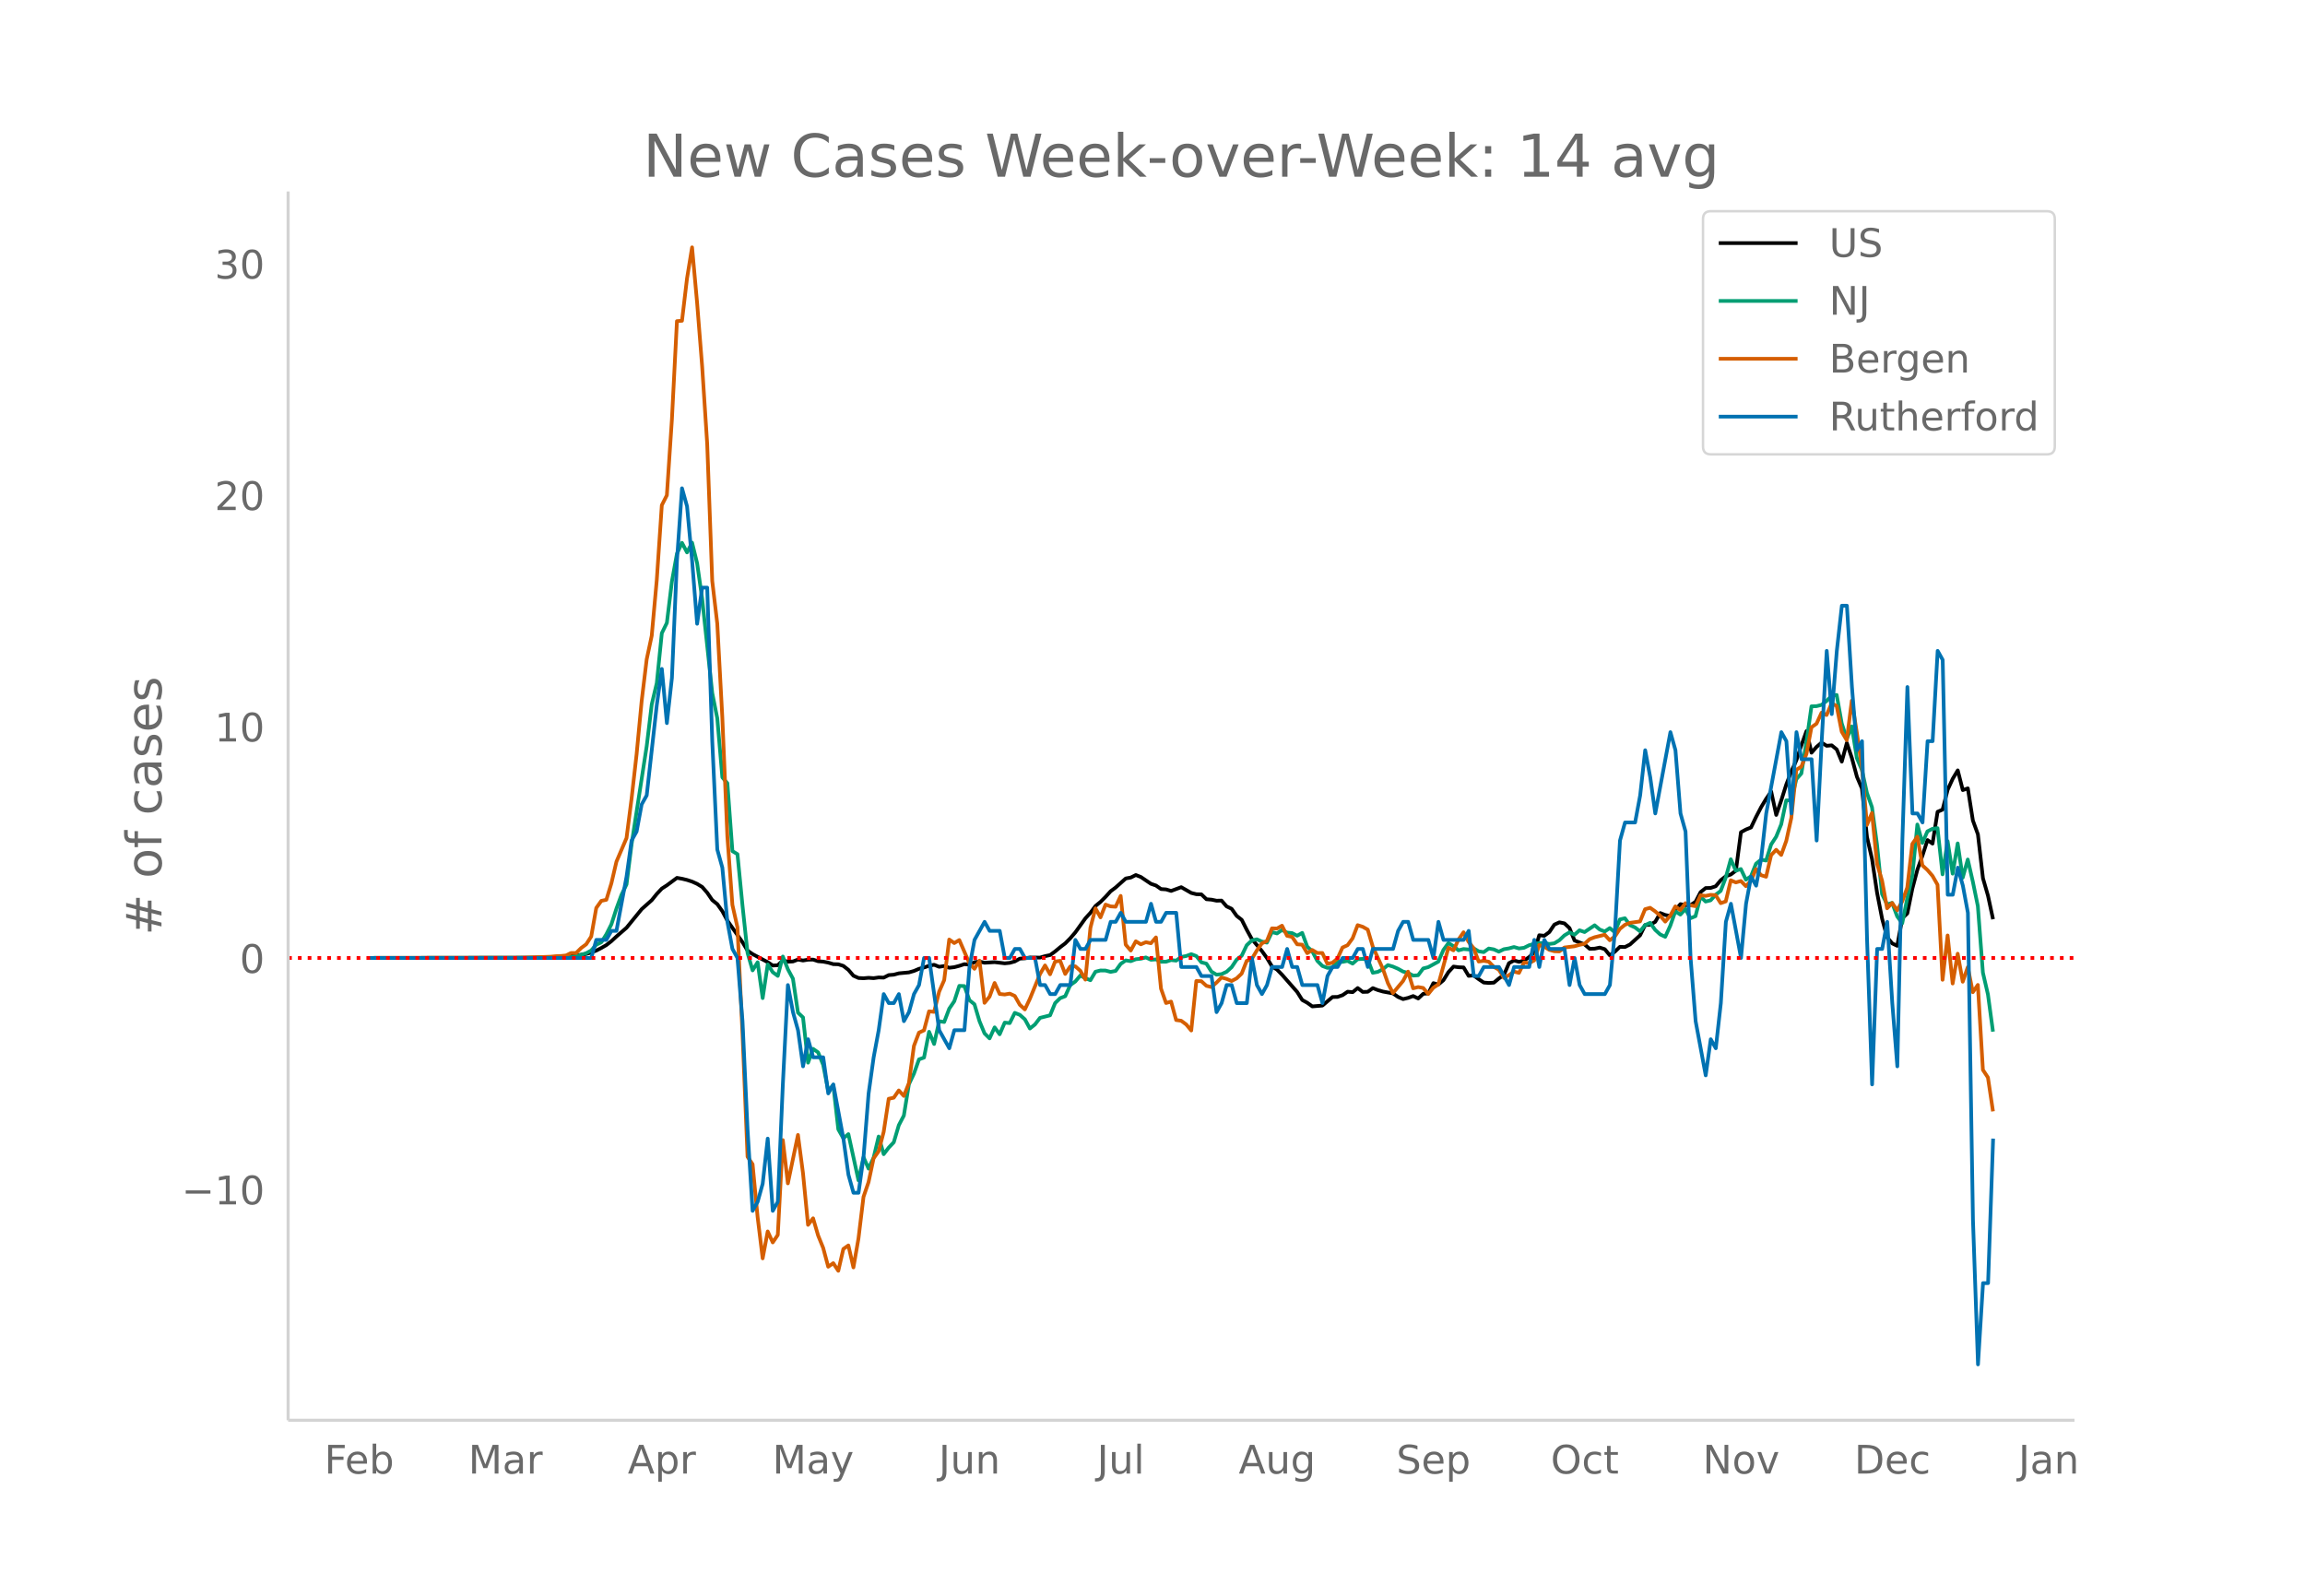 <svg height="864" viewBox="0 0 936 648" width="1248" xmlns="http://www.w3.org/2000/svg" xmlns:xlink="http://www.w3.org/1999/xlink"><defs><style>*{stroke-linecap:butt;stroke-linejoin:round}</style></defs><g id="figure_1"><path d="M0 648h936V0H0z" fill="#fff" id="patch_1"/><g id="axes_1"><path d="M117 576.72h725.4V77.76H117z" fill="none" id="patch_2"/><path clip-path="url(#p596f26017a)" d="M149.973 388.993l65.536-.085 10.24-.239 6.144-.445 4.096-.52 2.048-.34 2.048-.578 2.048-.79 2.048-1.051 2.048-1.18 2.048-1.596 2.048-1.887 4.095-3.553 6.144-7.548 4.096-3.644 2.048-2.535 2.048-2.182 2.048-1.319 4.096-3.029 2.048.356 2.048.494 2.048.67 2.048.921 2.048 1.248 2.048 2.343 2.048 2.99 2.048 1.647 2.048 2.879 2.048 3.822 4.096 5.856 2.048 2.907 2.048 3.414 2.048 1.412 6.144 3.284 2.048 1.358 2.048-.122 2.048-1.958 2.048.527 2.048-.102 2.048-.767 2.048.38 2.048-.333 2.048-.035 2.048.663 2.048.17 2.048.394 2.048.62 2.048.063 2.048.653 2.048 1.609 2.048 2.383 2.048.911 2.048.112 2.048-.18 2.048.145 2.048-.29 2.048.067 2.048-1.025 2.048-.166 2.048-.548 4.096-.379 2.048-.583 2.048-.874 2.048-.537 2.048-.694 2.048-.407 2.048.817 2.048-.312 2.048.707 2.048-.243 2.048-.543 2.048-.67 2.048.193 2.048-.998 2.048-.261 2.048.479 4.096-.238 4.096.48 2.048-.2 2.048-.57 2.048-1.145 2.048-.114 2.048-.338 4.096.04 2.048-.592 2.048-.435 2.048-1.484 2.048-1.71 2.048-1.553 2.048-2.072 2.048-2.386 4.096-5.715 2.048-2.247 2.048-2.763 2.048-1.667 2.048-2.052 2.048-2.261 2.048-1.53 4.096-3.663 2.048-.382 2.048-1.026 2.048.81 4.096 2.762 2.048.705 2.048 1.427 2.048.144 2.048.617 4.096-1.524 4.096 2.346 2.048.512 2.048.063 2.048 1.973 2.048.17 2.048.426 2.048-.048 2.048 2.362 2.048.975 2.048 2.88 2.048 1.599 2.048 4.058 2.048 3.737 4.096 4.88 2.048 2.83 2.048 3.422 2.048 1.29 2.048 2.085 6.144 6.998 2.048 3.256 2.048 1.134 2.048 1.468 4.096-.339 4.096-3.474 2.048-.04 2.048-.716 2.048-1.403 2.048.191 2.048-1.673 2.048 1.575 2.048-.067 2.048-1.478 2.048.803 2.048.595 4.096.752 2.048 1.431 2.048.872 2.048-.49 2.048-.744 2.048.98 2.048-1.897 2.048-.149 2.048-4.165 2.048.531 2.048-1.738 2.048-3.294 2.048-2.238 2.048.276 2.048.078 2.048 3.419 2.048-.177 2.048 1.531 2.048 1.366 2.048.157 2.048-.115 2.048-1.711 2.048-1.431 2.048-4.783 2.048-1.086 2.048.56 2.048-.534 2.048-1.4 2.048-1.872 2.048-7.003 2.048.224 2.048-1.507 2.048-3.03 2.048-.929 2.048.421 2.048 1.906 2.048 5.05 4.096 1.612 2.048 1.761 2.048-.063 2.048-.43 2.048.646 2.048 2.515 2.048-1.508 2.048-1.96 2.048.082 2.048-1.035 4.096-3.727 2.048-4.171 2.048-.116 2.048-1.169 2.048-3.584 2.048.799 2.048.4 4.096-4.814 2.048.426 2.048-.03 2.048-1.348 2.048-3.937 2.048-1.643 2.048-.058 2.048-.673 2.048-2.454 2.048-1.606 2.048-.72 2.048-1.551 2.047-15.598 2.048-1.116 2.048-.825 2.048-4.276 2.048-3.95 2.048-3.401 2.048-2.961 2.048 9.497 2.048-5.913 2.048-6.482 2.048-5.231 2.048-4.6 2.048-6.117 2.048-5.696 2.048 8.766 2.048-2.367 2.048-1.729 2.048 1.297 2.048-.19 2.048 1.662 2.048 4.947 2.048-7.582 2.048 6.102 2.048 7.614 2.048 4.8 2.048 19.688 2.048 8.937 2.048 13.697 2.048 10.57 2.048 7.508 2.048 2.484 2.048.987 2.048-11.23 2.048-1.922 2.048-10.078 2.048-7.729 2.048-5.659 2.048-6.337 2.048 1.45 2.048-12.925 2.048-.887 2.048-8.064 2.048-4.444 2.048-3.42 2.048 8.007 2.048-.703 2.048 13.035 2.048 5.642 2.048 17.827 2.048 7.104 2.048 9.537h0" fill="none" stroke="#000" stroke-linecap="round" stroke-width="1.5" id="line2d_1"/><path clip-path="url(#p596f26017a)" d="M149.973 388.993l71.68-.083 6.144-.136 2.048-.151 2.048.023 2.048-.348 4.096-1.21 2.048-1.14 2.048-2.328 2.048-.968 2.048-3.28 2.048-4.059 2.048-6.386 2.048-5.578 2.047-4.217 2.048-16.28 6.144-39.869 2.048-16.967 2.048-8.647 2.048-20.263 2.048-4.172 2.048-16.839 2.048-11.284 2.048-4.383 2.048 3.892 2.048-3.96 2.048 8.351 2.048 14.39 4.096 38.342 2.048 10.256 2.048 23.967 2.048 2.38 2.048 27.564 2.048 1.24 2.048 20.913 2.048 19.197 2.048 7.082 2.048-3.295 2.048 14.549 2.048-13.68 2.048 3.16 2.048 1.503 2.048-7.86 2.048 5.17 2.048 3.809 2.048 13.808 2.048 1.927 2.048 18.389 2.048-5.608 2.048 1.436 2.048 5.064 2.048 10.55 2.048-2.38 2.048 18.01 2.048 3.629 2.048-1.693 4.096 18.774 2.048-9.395 2.048 4.633 2.048-4.46 2.048-8.577 2.048 7.172 2.048-2.668 2.048-2.161 2.048-6.931 2.048-3.93 2.048-12.698 2.048-4.323 2.048-5.782 2.048-.733 2.048-10.468 2.048 4.95 2.048-9.25 2.048.317 2.048-5.404 2.048-3.023 2.048-6.243 2.048.083 2.048 5.722 2.048 1.67 2.048 6.878 2.048 4.943 2.048 2.033 2.048-4.474 2.048 2.804 2.048-4.74 2.048.197 2.048-4.15 2.048.802 2.048 1.814 2.048 3.741 2.048-1.647 2.048-2.676 4.096-1.035 2.048-4.981 2.048-1.995 2.048-.787 2.048-4.52 2.048-1.443 2.048-2.449 2.048 1.104 2.048.816 2.048-3.454 2.048-.506 2.048.03 2.048.544 2.048-.393 2.048-2.842 2.048-1.436 2.048.325 2.048-.793 2.048-.212 2.048-.514 2.048.937 2.048-.143 2.048.96 2.048-.023 2.048-.673 2.048.235 2.048-1.497 2.048-.378 2.048-.748 2.048.77 2.048 2.54 2.048.53 2.048 3.25 2.048 1.231 2.048-.211 2.048-.953 2.048-1.859 2.048-3.068 2.048-1.588 2.048-4.277 2.048-1.92 2.048-.484 2.048.907 2.048.454 2.048-4.308 2.048.574 2.048-1.406 2.048 1.066 2.048.204 2.048 1.058 2.048-1.141 2.048 5.578 2.048 1.897 2.048 3.877 2.048 2.078 2.048.771 2.048-.181 2.048-2.419 2.048.167 2.048-.409 2.048 1.111 2.048-1.806 2.048-.106 2.048.151 2.048 5.488 2.048-.378 2.048-1.074 2.048-1.677 2.048.612 2.048.884 2.048 1.134 2.048.567 2.048 1.073 2.048-.151 2.048-2.751 2.048-.53 4.096-2.23 2.048-4.738 2.048-2.804 2.048 1.247 2.048 1.7 2.048-.528 2.048.18 2.048-.468 2.048 1.217 2.048.325 2.048-1.466 2.048.355 2.048.922 2.048-.99 2.048-.34 2.048-.56 2.048.59 2.048-.272 2.048-1.028 2.048-.567 2.048-.325 2.048-.015 2.048.386 2.048-.272 2.048-1.247 2.048-1.958 2.048-1.247 2.048.975 2.048-1.806 2.048.718 4.096-2.751 2.048 1.723 2.048.8 2.048-1.382 2.048 1.693 2.048-5.208 2.048-.483 2.048 2.811 2.048.907 2.048 1.58 2.048-2.487 2.048-.952 2.048 2.85 2.048 1.866 2.048.96 2.048-4.505 2.048-5.827 2.048 1.308 2.048-2.237 2.048 3.726 2.048-.832 2.048-7.996 2.048 2.048 2.048-.499 2.048-2.267 2.048-1.557 2.048-5.404 2.048-7.452 2.048 4.656 2.047-.68 2.048 4.315 2.048-1.368 2.048-5.094 2.048-1.67 2.048.377 2.048-6.53 2.048-3.144 2.048-5.033 2.048-9.75 2.048.023 2.048-8.624 2.048-2.305 2.048-12.826 2.048-14.444 2.048-.068 2.048-.514 2.048-1.602 2.048-2.108 2.048-.333 2.048 11.51 2.048 6.35 2.048-5.08 2.048 12.85 2.048 4.79 2.048 9.358 2.048 5.797 2.048 15.252 2.048 20.059 2.048 4.172 2.048-.62 2.048 5.472 2.048 2.804 2.048-10.12 2.048-9.115 2.048-20.868 2.048 7.475 2.048-4.694 2.048-1.027 2.048-.273 2.048 18.76 2.048-13.477 2.048 13.204 2.048-12.289 2.048 13.914 2.048-7.376 2.048 8.956 2.048 9.992 2.048 26.99 2.048 8.842 2.048 15.116h0" fill="none" stroke="#009e73" stroke-linecap="round" stroke-width="1.5" id="line2d_2"/><path clip-path="url(#p596f26017a)" d="M149.973 388.993l61.44-.072 12.288-.432 2.048-.216 2.048-.072 2.048-.216 2.048-1.008h2.048l2.048-2.016 2.048-1.513 2.048-3.168 2.048-11.594 2.048-2.88 2.048-.433 2.048-6.697 2.048-8.785 4.095-9.578 2.048-15.987 2.048-18.075 2.048-21.532 2.048-16.994 2.048-9.578 2.048-22.612 2.048-30.39 2.048-4.032 2.048-30.75 2.048-39.966 2.048-.144 2.048-17.21 2.048-12.603 2.048 22.54 2.048 25.852 2.048 31.398 2.048 55.665 2.048 17.355 2.048 38.023 2.048 48.392 2.048 27.797 2.048 9.073 2.048 43.136 2.048 50.048 2.048 3.025 2.048 21.46 2.048 16.778 2.048-10.946 2.048 4.465 2.048-3.025 2.048-38.526 2.048 17.57 4.096-19.658 2.048 15.554 2.048 20.956 2.048-2.665 2.048 6.986 2.048 5.04 2.048 7.634 2.048-1.44 2.048 3.096 2.048-8.858 2.048-1.44 2.048 8.93 2.048-11.738 2.048-16.923 2.048-5.977 2.048-9.65 2.048-2.88 2.048-7.85 2.048-13.466 2.048-.432 2.048-2.953 2.048 2.233 2.048-5.185 2.048-15.123 2.048-5.4 2.048-.937 2.048-7.705 2.048.216 2.048-8.21 2.048-4.68 2.048-16.491 2.048 1.44 2.048-1.224 4.096 9.434 2.048 2.232 2.048-3.313 2.048 17.14 2.048-2.521 2.048-5.545 2.048 4.465 2.048.216 2.048-.36 2.048.936 2.048 3.6 2.048 1.873 2.048-4.32 4.096-10.01 2.048-3.53 2.048 3.601 2.048-5.184 2.048-.289 2.048 5.33 2.048-3.025 2.048-.072 2.048 1.8 2.048 3.6 2.048-21.027 2.048-7.921 2.048 3.672 2.048-5.184 2.048.72 2.048.144 2.048-4.393 2.048 19.803 2.048 2.377 2.048-3.745 2.048 1.224 2.048-.864 2.048.432 2.048-2.376 2.048 20.811 2.048 5.833 2.048-.576 2.048 7.49 2.048.288 2.048 1.512 2.048 2.448 2.048-20.091 2.048.072 2.048 1.872 2.048.504 2.048-1.8 2.048-2.088 2.048.576 2.048.864 2.048-1.08 2.048-1.945 2.048-5.185 2.048-.72 2.048-3.456 2.048-2.88 2.048-1.009 2.048-5.113 2.048.072 2.048-1.152 2.048 4.105 2.048.432 2.048 3.024 2.048.144 2.048 3.457 2.048-1.296 2.048 1.224h2.048l2.048 4.393 2.048-.432 2.048-1.729 2.048-4.464 2.048-.937 2.048-2.808 2.048-5.329 2.048.648 2.048 1.152 2.048 6.913 4.096 9.002 2.048 5.833 2.048 4.033 4.096-4.897 2.048-3.817 2.048 6.77 2.048-.505 2.048.36 2.048 2.449 2.048-2.52 2.048-1.369 4.096-14.906 2.048 1.08 2.048-4.393 2.048-2.953 2.048 3.89 2.048 2.592 2.048 5.4 2.048-.288 2.048.36 2.048 2.089 2.048 1.152 2.048 3.313 2.048-1.08 2.048-1.44 2.048.503 2.048-4.248 2.048.288 2.048-1.08 2.048-6.266 2.048.648 2.048 1.297 2.048.576 2.048.072 2.048-1.584 4.096-.505 2.048-.576 2.048-.432 2.048-1.872 2.048-.792 4.096-1.008 2.048 2.232 2.048-1.512 2.048-3.097 2.048-1.656 2.048-.792 4.096-.576 2.048-4.97 2.048-.575 2.048 1.44 2.048 1.8 2.048 2.377 2.048-2.449 2.048-3.744 2.048 1.512 2.048-2.809 2.048.865 2.048.36 2.048-4.465 2.048.288 2.048-.432 2.048.144 2.048 3.24 2.048-.72 2.048-8.57 2.048.865 2.047-.576 2.048 2.088 2.048-2.16 2.048-4.753 2.048 2.449 2.048.648 2.048-8.786 2.048-2.16 2.048 2.088 2.048-5.689 2.048-9.29 2.048-19.587 2.048-1.296 2.048-5.113 2.048-10.874 2.048-1.44 2.048-4.465 2.048.936 2.048-4.752 2.048 1.08 2.048 10.442 2.048 3.456 2.048-16.059 2.048 13.035 2.048 13.754 2.048 23.692 2.048-4.897 2.048 20.596 2.048 6.913 2.048 11.234 2.048-2.16 2.048 2.952 2.048-3.6 2.048-5.618 2.048-17.715 2.048-2.952 2.048 11.666 2.048 1.872 2.048 2.377 2.048 3.6 2.048 38.599 2.048-18.003 2.048 19.515 2.048-12.098 2.048 11.378 2.048-5.905 2.048 10.154 2.048-2.953 2.048 34.494 2.048 3.097 2.048 13.754h0" fill="none" stroke="#d55e00" stroke-linecap="round" stroke-width="1.5" id="line2d_3"/><path clip-path="url(#p596f26017a)" d="M149.973 388.993h90.112l2.048-7.335h4.096l2.048-3.668h2.048l4.095-22.006 2.048-14.67 2.048-3.669 2.048-11.003 2.048-3.667 4.096-36.677 2.048-14.671 2.048 22.006 2.048-18.339 2.048-47.68 2.048-29.341 2.048 7.335 2.048 22.006 2.048 25.674 2.048-14.67h2.048l2.048 62.35 2.048 44.013 2.048 7.335 2.048 22.006 2.048 11.004 2.048 3.667 2.048 25.674 2.048 44.013 2.048 33.009 2.048-3.668 2.048-7.335 2.048-18.339 2.048 29.342 2.048-3.668 2.048-47.68 2.048-40.345L322.004 411l2.048 7.335 2.048 14.67 2.048-11.002 2.048 7.335h4.096l2.048 14.67 2.048-3.667 4.096 22.006 2.048 14.671 2.048 7.336h2.048l2.048-14.671 2.048-25.674 2.048-14.671 2.048-11.003 2.048-14.67 2.048 3.667h2.048l2.048-3.668 2.048 11.003 2.048-3.667 2.048-7.336 2.048-3.668 2.048-11.003h2.048l4.096 29.342 4.096 7.335 2.048-7.335h4.096l2.048-25.674 2.048-11.003 4.096-7.336 2.048 3.668h4.096l2.048 11.003h2.048l2.048-3.667h2.048l2.048 3.667h4.096l2.048 11.003h2.048l2.048 3.668h2.048l2.048-3.668h4.096l2.048-18.338 2.048 3.668h2.048l2.048-3.668h6.144l2.048-7.336h2.048l2.048-3.667 2.048 3.667h8.192l2.048-7.335 2.048 7.335h2.048l2.048-3.667h4.096l2.048 22.006h6.144l2.048 3.668h4.096l2.048 14.67 2.048-3.667 2.048-7.336h2.048l2.048 7.336h4.096l2.048-18.339 2.048 11.003 2.048 3.668 2.048-3.668 2.048-7.335h4.096l2.048-7.335 2.048 7.335h2.048l2.048 7.335h6.144l2.048 7.336 2.048-11.003 2.048-3.668h2.048l2.048-3.668h4.096l2.048-3.667h2.048l2.048 7.335 2.048-7.335h8.192l2.048-7.336 2.048-3.668h2.048l2.048 7.336h6.144l2.048 7.335 2.048-14.67 2.048 7.335h8.192l2.048-3.668 2.048 18.339h2.048l2.048-3.668h6.144l4.096 7.335 2.048-7.335h6.144l2.048-11.003 2.048 11.003 2.048-11.003 2.048 3.668h6.144l2.048 14.67 2.048-11.003 2.048 11.003 2.048 3.668h8.192l2.048-3.668 2.048-22.006 2.048-36.677 2.048-7.335h4.096l2.048-11.003 2.048-18.339 2.048 11.003 2.048 14.671 6.144-33.01 2.048 7.336 2.048 25.674 2.048 7.335 2.048 51.348 2.048 25.674 4.096 22.006 2.048-14.67 2.048 3.667 2.048-18.338 2.048-33.01 2.048-7.335 4.095 22.006 2.048-22.006 2.048-11.003 2.048 3.668 2.048-11.003 2.048-18.339 6.144-33.01 2.048 3.668 2.048 29.342 2.048-33.01 2.048 11.004h4.096l2.048 33.01 2.048-40.346 2.048-36.677 2.048 25.674 2.048-25.674 2.048-18.338h2.048l2.048 33.01 2.048 25.673 2.048-3.668 2.048 80.69 2.048 58.683 2.048-55.015h2.048l2.048-11.004 2.048 33.01 2.048 25.674 2.048-91.693 2.048-62.35 2.048 51.347h2.048l2.048 3.668 2.048-33.01h2.048l2.048-36.677 2.048 3.668 2.048 95.36h2.048l2.048-11.003 2.048 7.336 2.048 11.003 2.048 124.702 2.048 58.683 2.048-33.01h2.048l2.048-58.683h0" fill="none" stroke="#0072b2" stroke-linecap="round" stroke-width="1.5" id="line2d_4"/><path clip-path="url(#p596f26017a)" d="M117 388.993h725.4" fill="none" stroke="red" stroke-dasharray="1.5,2.475" stroke-width="1.5" id="line2d_5"/><path d="M117 576.72V77.76" fill="none" stroke="#d3d3d3" stroke-linecap="square" stroke-width="1.25" id="patch_3"/><path d="M117 576.72h725.4" fill="none" stroke="#d3d3d3" stroke-linecap="square" stroke-width="1.25" id="patch_4"/><g id="matplotlib.axis_1"><g id="xtick_1"><g transform="matrix(.16 0 0 -.16 131.714 598.378)" fill="#696969" id="text_1"><defs><path d="M9.813 72.906h41.89v-8.312H19.672V43.109h28.906v-8.297H19.672V0h-9.86z" id="DejaVuSans-70"/><path d="M56.203 29.594v-4.39H14.891q.593-9.282 5.593-14.142 5-4.859 13.938-4.859 5.172 0 10.031 1.266 4.86 1.265 9.656 3.812v-8.5Q49.266.734 44.187-.344 39.11-1.422 33.892-1.422q-13.094 0-20.735 7.61-7.64 7.625-7.64 20.625 0 13.421 7.25 21.296Q20.016 56 32.328 56q11.031 0 17.453-7.11 6.422-7.093 6.422-19.296zm-8.984 2.64q-.094 7.36-4.125 11.75-4.032 4.407-10.672 4.407-7.516 0-12.031-4.25-4.516-4.25-5.203-11.97z" id="DejaVuSans-101"/><path d="M48.688 27.297q0 9.906-4.079 15.547-4.078 5.64-11.203 5.64-7.14 0-11.218-5.64-4.079-5.64-4.079-15.547 0-9.906 4.078-15.547 4.079-5.64 11.22-5.64 7.124 0 11.202 5.64t4.078 15.547zM18.108 46.39q2.844 4.875 7.157 7.234Q29.594 56 35.594 56q9.968 0 16.187-7.906 6.235-7.907 6.235-20.797T51.78 6.484q-6.218-7.906-16.187-7.906-6 0-10.328 2.375-4.313 2.375-7.157 7.25V0H9.08v75.984h9.03z" id="DejaVuSans-98"/></defs><use xlink:href="#DejaVuSans-70"/><use x="52.02" xlink:href="#DejaVuSans-101"/><use x="113.543" xlink:href="#DejaVuSans-98"/></g></g><g id="xtick_2"><g transform="matrix(.16 0 0 -.16 190.175 598.378)" fill="#696969" id="text_2"><defs><path d="M9.813 72.906h14.703l18.593-49.61 18.703 49.61h14.704V0H66.89v64.016l-18.797-50h-9.907l-18.796 50V0H9.813z" id="DejaVuSans-77"/><path d="M34.281 27.484q-10.89 0-15.093-2.484-4.204-2.484-4.204-8.5 0-4.781 3.157-7.594 3.156-2.797 8.562-2.797 7.485 0 12 5.297 4.516 5.297 4.516 14.078v2zm17.922 3.72V0H43.22v8.297Q40.14 3.328 35.547.953q-4.594-2.375-11.234-2.375-8.391 0-13.36 4.719Q6 8.016 6 15.922q0 9.219 6.172 13.906 6.187 4.688 18.437 4.688h12.61v.89q0 6.203-4.078 9.594-4.078 3.39-11.453 3.39-4.688 0-9.141-1.124-4.438-1.125-8.531-3.375v8.312q4.921 1.906 9.562 2.844 4.64.953 9.031.953 11.875 0 17.735-6.156 5.86-6.14 5.86-18.64z" id="DejaVuSans-97"/><path d="M41.11 46.297q-1.516.875-3.297 1.281Q36.03 48 33.89 48q-7.625 0-11.703-4.953-4.079-4.953-4.079-14.234V0H9.08v54.688h9.03v-8.5q2.844 4.984 7.375 7.39Q30.031 56 36.531 56q.922 0 2.047-.125 1.125-.11 2.484-.36z" id="DejaVuSans-114"/></defs><use xlink:href="#DejaVuSans-77"/><use x="86.279" xlink:href="#DejaVuSans-97"/><use x="147.559" xlink:href="#DejaVuSans-114"/></g></g><g id="xtick_3"><g transform="matrix(.16 0 0 -.16 254.916 598.378)" fill="#696969" id="text_3"><defs><path d="M34.188 63.188L20.797 26.906h26.812zm-5.579 9.718h11.188L67.578 0h-10.25l-6.64 18.703h-32.86L11.188 0H.78z" id="DejaVuSans-65"/><path d="M18.11 8.203v-29H9.077v75.484h9.031v-8.296q2.844 4.875 7.157 7.234Q29.594 56 35.594 56q9.968 0 16.187-7.906 6.235-7.907 6.235-20.797T51.78 6.484q-6.218-7.906-16.187-7.906-6 0-10.328 2.375-4.313 2.375-7.157 7.25zm30.578 19.094q0 9.906-4.079 15.547-4.078 5.64-11.203 5.64-7.14 0-11.218-5.64-4.079-5.64-4.079-15.547 0-9.906 4.078-15.547 4.079-5.64 11.22-5.64 7.124 0 11.202 5.64t4.078 15.547z" id="DejaVuSans-112"/></defs><use xlink:href="#DejaVuSans-65"/><use x="68.408" xlink:href="#DejaVuSans-112"/><use x="131.885" xlink:href="#DejaVuSans-114"/></g></g><g id="xtick_4"><g transform="matrix(.16 0 0 -.16 313.656 598.378)" fill="#696969" id="text_4"><defs><path d="M32.172-5.078q-3.797-9.766-7.422-12.735-3.61-2.984-9.656-2.984H7.906v7.516h5.282q3.703 0 5.75 1.765Q21-9.766 23.483-3.219l1.61 4.094-22.11 53.813H12.5l17.094-42.766 17.093 42.766h9.516z" id="DejaVuSans-121"/></defs><use xlink:href="#DejaVuSans-77"/><use x="86.279" xlink:href="#DejaVuSans-97"/><use x="147.559" xlink:href="#DejaVuSans-121"/></g></g><g id="xtick_5"><g transform="matrix(.16 0 0 -.16 381.184 598.378)" fill="#696969" id="text_5"><defs><path d="M9.813 72.906h9.859V5.078q0-13.187-5-19.14-5-5.954-16.094-5.954h-3.75v8.297h3.078q6.531 0 9.219 3.672Q9.813-4.39 9.813 5.078z" id="DejaVuSans-74"/><path d="M8.5 21.578v33.11h8.984V21.922q0-7.766 3.016-11.656 3.031-3.875 9.094-3.875 7.265 0 11.484 4.64 4.234 4.64 4.234 12.656v31h8.985V0h-8.984v8.406Q42.047 3.422 37.718 1q-4.313-2.422-10.032-2.422-9.421 0-14.312 5.86Q8.5 10.296 8.5 21.578zM31.11 56z" id="DejaVuSans-117"/><path d="M54.89 33.016V0h-8.984v32.719q0 7.765-3.031 11.61-3.031 3.858-9.078 3.858-7.281 0-11.484-4.64-4.204-4.625-4.204-12.64V0H9.08v54.688h9.03v-8.5q3.235 4.937 7.594 7.374Q30.078 56 35.797 56q9.422 0 14.25-5.828 4.844-5.828 4.844-17.156z" id="DejaVuSans-110"/></defs><use xlink:href="#DejaVuSans-74"/><use x="29.492" xlink:href="#DejaVuSans-117"/><use x="92.871" xlink:href="#DejaVuSans-110"/></g></g><g id="xtick_6"><g transform="matrix(.16 0 0 -.16 445.472 598.378)" fill="#696969" id="text_6"><defs><path d="M9.422 75.984h8.984V0H9.422z" id="DejaVuSans-108"/></defs><use xlink:href="#DejaVuSans-74"/><use x="29.492" xlink:href="#DejaVuSans-117"/><use x="92.871" xlink:href="#DejaVuSans-108"/></g></g><g id="xtick_7"><g transform="matrix(.16 0 0 -.16 502.99 598.378)" fill="#696969" id="text_7"><defs><path d="M45.406 27.984q0 9.766-4.031 15.125-4.016 5.375-11.297 5.375-7.219 0-11.25-5.375-4.031-5.359-4.031-15.125 0-9.718 4.031-15.093t11.25-5.375q7.281 0 11.297 5.375 4.031 5.375 4.031 15.093zm8.985-21.203q0-13.953-6.203-20.765Q42-20.797 29.203-20.797q-4.734 0-8.937.703-4.203.703-8.157 2.172v8.735q3.954-2.141 7.813-3.157 3.86-1.031 7.86-1.031 8.843 0 13.234 4.61 4.39 4.609 4.39 13.937v4.453q-2.781-4.844-7.125-7.234Q33.938 0 27.875 0 17.828 0 11.672 7.656q-6.156 7.672-6.156 20.328 0 12.688 6.156 20.344Q17.828 56 27.875 56q6.063 0 10.406-2.39 4.344-2.391 7.125-7.22v8.297h8.985z" id="DejaVuSans-103"/></defs><use xlink:href="#DejaVuSans-65"/><use x="68.408" xlink:href="#DejaVuSans-117"/><use x="131.787" xlink:href="#DejaVuSans-103"/></g></g><g id="xtick_8"><g transform="matrix(.16 0 0 -.16 567.02 598.378)" fill="#696969" id="text_8"><defs><path d="M53.516 70.516V60.89q-5.61 2.687-10.594 4-4.984 1.328-9.625 1.328-8.047 0-12.422-3.125t-4.375-8.89q0-4.845 2.906-7.313 2.907-2.453 11.016-3.97l5.953-1.218q11.031-2.11 16.281-7.406 5.25-5.297 5.25-14.172 0-10.61-7.11-16.078-7.093-5.469-20.812-5.469-5.172 0-11.015 1.172Q13.14.922 6.89 3.219v10.156q6-3.36 11.765-5.078 5.766-1.703 11.328-1.703 8.438 0 13.032 3.312 4.593 3.328 4.593 9.485 0 5.359-3.297 8.39-3.296 3.032-10.812 4.547L27.484 33.5q-11.03 2.188-15.968 6.875-4.922 4.688-4.922 13.047 0 9.672 6.812 15.234 6.813 5.563 18.766 5.563 5.14 0 10.453-.938 5.328-.922 10.89-2.765z" id="DejaVuSans-83"/></defs><use xlink:href="#DejaVuSans-83"/><use x="63.477" xlink:href="#DejaVuSans-101"/><use x="125" xlink:href="#DejaVuSans-112"/></g></g><g id="xtick_9"><g transform="matrix(.16 0 0 -.16 629.707 598.378)" fill="#696969" id="text_9"><defs><path d="M39.406 66.219q-10.75 0-17.078-8.016-6.312-8-6.312-21.828 0-13.766 6.312-21.781 6.328-8 17.078-8 10.735 0 17.016 8 6.281 8.015 6.281 21.781 0 13.828-6.281 21.828-6.281 8.016-17.016 8.016zm0 8q15.328 0 24.5-10.281 9.188-10.282 9.188-27.563 0-17.234-9.188-27.516-9.172-10.28-24.5-10.28-15.375 0-24.593 10.25-9.204 10.265-9.204 27.546t9.204 27.563q9.218 10.28 24.593 10.28z" id="DejaVuSans-79"/><path d="M48.781 52.594v-8.407q-3.812 2.11-7.64 3.157-3.828 1.047-7.735 1.047-8.75 0-13.593-5.547-4.829-5.532-4.829-15.547 0-10.016 4.829-15.563 4.843-5.53 13.593-5.53 3.907 0 7.735 1.046 3.828 1.047 7.64 3.156V2.094Q45.016.344 40.984-.531q-4.015-.89-8.562-.89-12.36 0-19.64 7.765-7.266 7.765-7.266 20.953 0 13.375 7.343 21.031Q20.22 56 33.016 56q4.14 0 8.093-.86 3.953-.843 7.672-2.546z" id="DejaVuSans-99"/><path d="M18.313 70.219V54.688h18.5v-6.985h-18.5V18.016q0-6.688 1.828-8.594 1.828-1.906 7.453-1.906h9.218V0h-9.218q-10.407 0-14.36 3.875-3.953 3.89-3.953 14.14v29.688H2.687v6.984h6.594V70.22z" id="DejaVuSans-116"/></defs><use xlink:href="#DejaVuSans-79"/><use x="78.711" xlink:href="#DejaVuSans-99"/><use x="133.691" xlink:href="#DejaVuSans-116"/></g></g><g id="xtick_10"><g transform="matrix(.16 0 0 -.16 691.412 598.378)" fill="#696969" id="text_10"><defs><path d="M9.813 72.906h13.28l32.329-60.984v60.984h9.562V0h-13.28L19.39 60.984V0H9.813z" id="DejaVuSans-78"/><path d="M30.61 48.39q-7.22 0-11.422-5.64-4.204-5.64-4.204-15.453 0-9.813 4.172-15.453 4.188-5.64 11.453-5.64 7.188 0 11.375 5.655 4.203 5.672 4.203 15.438 0 9.719-4.203 15.406-4.187 5.688-11.375 5.688zm0 7.61q11.718 0 18.406-7.625 6.703-7.61 6.703-21.078 0-13.422-6.703-21.078-6.688-7.64-18.407-7.64-11.765 0-18.437 7.64-6.656 7.656-6.656 21.078 0 13.469 6.656 21.078Q18.844 56 30.609 56z" id="DejaVuSans-111"/><path d="M2.984 54.688H12.5L29.594 8.797l17.093 45.89h9.516L35.687 0H23.485z" id="DejaVuSans-118"/></defs><use xlink:href="#DejaVuSans-78"/><use x="74.805" xlink:href="#DejaVuSans-111"/><use x="135.986" xlink:href="#DejaVuSans-118"/></g></g><g id="xtick_11"><g transform="matrix(.16 0 0 -.16 752.986 598.378)" fill="#696969" id="text_11"><defs><path d="M19.672 64.797V8.109h11.922q15.093 0 22.093 6.829 7 6.843 7 21.593 0 14.64-7 21.453-7 6.813-22.093 6.813zm-9.86 8.11h20.266q21.188 0 31.094-8.813 9.922-8.813 9.922-27.563 0-18.86-9.969-27.703Q51.172 0 30.078 0H9.813z" id="DejaVuSans-68"/></defs><use xlink:href="#DejaVuSans-68"/><use x="77.002" xlink:href="#DejaVuSans-101"/><use x="138.525" xlink:href="#DejaVuSans-99"/></g></g><g id="xtick_12"><g transform="matrix(.16 0 0 -.16 819.623 598.378)" fill="#696969" id="text_12"><use xlink:href="#DejaVuSans-74"/><use x="29.492" xlink:href="#DejaVuSans-97"/><use x="90.771" xlink:href="#DejaVuSans-110"/></g></g></g><g id="matplotlib.axis_2"><g id="ytick_1"><g transform="matrix(.16 0 0 -.16 73.733 489.054)" fill="#696969" id="text_13"><defs><path d="M10.594 35.5h62.593v-8.297H10.594z" id="DejaVuSans-8722"/><path d="M12.406 8.297h16.11v55.625l-17.532-3.516v8.985l17.438 3.515h9.86V8.296H54.39V0H12.406z" id="DejaVuSans-49"/><path d="M31.781 66.406q-7.61 0-11.453-7.5Q16.5 51.422 16.5 36.375q0-14.984 3.828-22.484 3.844-7.5 11.453-7.5 7.672 0 11.5 7.5 3.844 7.5 3.844 22.484 0 15.047-3.844 22.531-3.828 7.5-11.5 7.5zm0 7.813q12.266 0 18.735-9.703 6.468-9.688 6.468-28.141 0-18.406-6.468-28.11-6.47-9.687-18.735-9.687-12.25 0-18.718 9.688-6.47 9.703-6.47 28.109 0 18.453 6.47 28.14Q19.53 74.22 31.78 74.22z" id="DejaVuSans-48"/></defs><use xlink:href="#DejaVuSans-8722"/><use x="83.789" xlink:href="#DejaVuSans-49"/><use x="147.412" xlink:href="#DejaVuSans-48"/></g></g><g id="ytick_2"><use xlink:href="#DejaVuSans-48" transform="matrix(.16 0 0 -.16 97.32 395.072)" fill="#696969" id="text_14"/></g><g id="ytick_3"><g transform="matrix(.16 0 0 -.16 87.14 301.09)" fill="#696969" id="text_15"><use xlink:href="#DejaVuSans-49"/><use x="63.623" xlink:href="#DejaVuSans-48"/></g></g><g id="ytick_4"><g transform="matrix(.16 0 0 -.16 87.14 207.108)" fill="#696969" id="text_16"><defs><path d="M19.188 8.297h34.421V0H7.33v8.297q5.609 5.812 15.296 15.594 9.703 9.797 12.188 12.64 4.734 5.313 6.609 9 1.89 3.688 1.89 7.25 0 5.813-4.078 9.469-4.078 3.672-10.625 3.672-4.64 0-9.797-1.61-5.14-1.609-11-4.89v9.969Q13.767 71.78 18.938 73q5.188 1.219 9.485 1.219 11.328 0 18.062-5.672 6.735-5.656 6.735-15.125 0-4.5-1.688-8.531-1.672-4.016-6.125-9.485-1.218-1.422-7.765-8.187-6.532-6.766-18.453-18.922z" id="DejaVuSans-50"/></defs><use xlink:href="#DejaVuSans-50"/><use x="63.623" xlink:href="#DejaVuSans-48"/></g></g><g id="ytick_5"><g transform="matrix(.16 0 0 -.16 87.14 113.126)" fill="#696969" id="text_17"><defs><path d="M40.578 39.313Q47.656 37.797 51.625 33q3.984-4.781 3.984-11.813 0-10.78-7.422-16.703-7.421-5.906-21.093-5.906-4.578 0-9.438.906-4.86.907-10.031 2.72v9.515q4.094-2.39 8.969-3.61 4.89-1.218 10.218-1.218 9.266 0 14.125 3.656 4.86 3.656 4.86 10.64 0 6.454-4.516 10.079-4.515 3.64-12.562 3.64h-8.5v8.11h8.89q7.266 0 11.125 2.906 3.86 2.906 3.86 8.375 0 5.61-3.985 8.61-3.968 3.015-11.39 3.015-4.063 0-8.703-.89-4.641-.876-10.203-2.72v8.782q5.624 1.562 10.53 2.344 4.907.78 9.25.78 11.235 0 17.766-5.109 6.547-5.093 6.547-13.78 0-6.063-3.468-10.235-3.47-4.172-9.86-5.782z" id="DejaVuSans-51"/></defs><use xlink:href="#DejaVuSans-51"/><use x="63.623" xlink:href="#DejaVuSans-48"/></g></g><g transform="matrix(0 -.2 -.2 0 65.573 379.813)" fill="#696969" id="text_18"><defs><path d="M51.125 44H36.922l-4.11-16.313h14.313zm-7.328 27.781l-5.078-20.265h14.265L58.11 71.78h7.813L60.89 51.516h15.234V44h-17.14l-4-16.313h15.53V20.22H53.079L48 0h-7.813l5.032 20.219H30.906L25.875 0h-7.86l5.079 20.219H7.719v7.468h17.187L29 44H13.281v7.516h17.625l4.985 20.265z" id="DejaVuSans-35"/><path d="M37.11 75.984V68.5h-8.594q-4.828 0-6.72-1.953-1.874-1.953-1.874-7.031v-4.828h14.797v-6.985H19.922V0H10.89v47.703H2.297v6.984h8.594V58.5q0 9.125 4.25 13.297 4.25 4.187 13.468 4.187z" id="DejaVuSans-102"/><path d="M44.281 53.078v-8.5q-3.797 1.953-7.906 2.922-4.094.984-8.5.984-6.688 0-10.031-2.047-3.344-2.046-3.344-6.156 0-3.125 2.39-4.906 2.391-1.781 9.626-3.39l3.078-.688q9.562-2.047 13.593-5.781 4.032-3.735 4.032-10.422 0-7.625-6.032-12.078-6.03-4.438-16.578-4.438-4.39 0-9.156.86Q10.688.296 5.422 2v9.281q4.984-2.594 9.812-3.89 4.829-1.282 9.579-1.282 6.343 0 9.75 2.172 3.421 2.172 3.421 6.125 0 3.656-2.468 5.61-2.453 1.953-10.813 3.765l-3.125.735q-8.344 1.75-12.062 5.39-3.704 3.64-3.704 9.985 0 7.718 5.47 11.906Q16.75 56 26.811 56q4.97 0 9.36-.734 4.406-.72 8.11-2.188z" id="DejaVuSans-115"/></defs><use xlink:href="#DejaVuSans-35"/><use x="83.789" xlink:href="#DejaVuSans-32"/><use x="115.576" xlink:href="#DejaVuSans-111"/><use x="176.758" xlink:href="#DejaVuSans-102"/><use x="211.963" xlink:href="#DejaVuSans-32"/><use x="243.75" xlink:href="#DejaVuSans-99"/><use x="298.73" xlink:href="#DejaVuSans-97"/><use x="360.01" xlink:href="#DejaVuSans-115"/><use x="412.109" xlink:href="#DejaVuSans-101"/><use x="473.633" xlink:href="#DejaVuSans-115"/></g></g><g transform="matrix(.24 0 0 -.24 261.11 71.76)" fill="#696969" id="text_19"><defs><path d="M4.203 54.688h8.985l11.234-42.672 11.172 42.672h10.593l11.235-42.672 11.187 42.672h8.985L63.28 0H52.688L40.922 44.828 29.109 0H18.5z" id="DejaVuSans-119"/><path d="M64.406 67.281v-10.39q-4.984 4.64-10.625 6.922-5.64 2.296-11.984 2.296-12.5 0-19.14-7.64-6.641-7.64-6.641-22.094 0-14.406 6.64-22.047 6.64-7.64 19.14-7.64 6.345 0 11.985 2.296 5.64 2.297 10.625 6.938V5.609Q59.234 2.094 53.437.33q-5.78-1.75-12.218-1.75-16.563 0-26.094 10.124-9.516 10.14-9.516 27.672 0 17.578 9.516 27.703 9.531 10.14 26.094 10.14 6.531 0 12.312-1.734 5.797-1.734 10.875-5.203z" id="DejaVuSans-67"/><path d="M3.328 72.906h9.953L28.61 11.281l15.282 61.625h11.093l15.328-61.625 15.282 61.625h10.015L77.297 0H64.89L49.516 63.281 33.984 0H21.578z" id="DejaVuSans-87"/><path d="M9.078 75.984h9.031V31.11l26.813 23.578H56.39l-29-25.578L57.625 0H45.906L18.11 26.703V0H9.08z" id="DejaVuSans-107"/><path d="M4.89 31.39h26.313v-8H4.891z" id="DejaVuSans-45"/><path d="M11.719 12.406h10.297V0H11.719zm0 39.297h10.297v-12.39H11.719z" id="DejaVuSans-58"/><path d="M37.797 64.313L12.89 25.39h24.906zm-2.594 8.593H47.61V25.391h10.407v-8.203H47.609V0h-9.812v17.188H4.89v9.515z" id="DejaVuSans-52"/></defs><use xlink:href="#DejaVuSans-78"/><use x="74.805" xlink:href="#DejaVuSans-101"/><use x="136.328" xlink:href="#DejaVuSans-119"/><use x="218.115" xlink:href="#DejaVuSans-32"/><use x="249.902" xlink:href="#DejaVuSans-67"/><use x="319.727" xlink:href="#DejaVuSans-97"/><use x="381.006" xlink:href="#DejaVuSans-115"/><use x="433.105" xlink:href="#DejaVuSans-101"/><use x="494.629" xlink:href="#DejaVuSans-115"/><use x="546.729" xlink:href="#DejaVuSans-32"/><use x="578.516" xlink:href="#DejaVuSans-87"/><use x="671.518" xlink:href="#DejaVuSans-101"/><use x="733.041" xlink:href="#DejaVuSans-101"/><use x="794.564" xlink:href="#DejaVuSans-107"/><use x="852.475" xlink:href="#DejaVuSans-45"/><use x="890.434" xlink:href="#DejaVuSans-111"/><use x="951.615" xlink:href="#DejaVuSans-118"/><use x="1010.795" xlink:href="#DejaVuSans-101"/><use x="1072.318" xlink:href="#DejaVuSans-114"/><use x="1107.057" xlink:href="#DejaVuSans-45"/><use x="1139.141" xlink:href="#DejaVuSans-87"/><use x="1232.143" xlink:href="#DejaVuSans-101"/><use x="1293.666" xlink:href="#DejaVuSans-101"/><use x="1355.189" xlink:href="#DejaVuSans-107"/><use x="1413.1" xlink:href="#DejaVuSans-58"/><use x="1446.791" xlink:href="#DejaVuSans-32"/><use x="1478.578" xlink:href="#DejaVuSans-49"/><use x="1542.201" xlink:href="#DejaVuSans-52"/><use x="1605.824" xlink:href="#DejaVuSans-32"/><use x="1637.611" xlink:href="#DejaVuSans-97"/><use x="1698.891" xlink:href="#DejaVuSans-118"/><use x="1758.07" xlink:href="#DejaVuSans-103"/></g><g id="legend_1"><path d="M694.75 184.5H831.2q3.2 0 3.2-3.2V88.96q0-3.2-3.2-3.2H694.75q-3.2 0-3.2 3.2v92.34q0 3.2 3.2 3.2z" fill="none" opacity=".8" stroke="#ccc" id="patch_5"/><path d="M697.95 98.718h32" fill="none" stroke="#000" stroke-linecap="round" stroke-width="1.5" id="line2d_6"/><g transform="matrix(.16 0 0 -.16 742.75 104.317)" fill="#696969" id="text_20"><defs><path d="M8.688 72.906h9.921V28.61q0-11.718 4.235-16.875 4.25-5.14 13.781-5.14 9.469 0 13.719 5.14 4.25 5.157 4.25 16.875v44.297H64.5V27.391q0-14.25-7.063-21.532-7.046-7.28-20.812-7.28-13.828 0-20.89 7.28-7.047 7.282-7.047 21.532z" id="DejaVuSans-85"/></defs><use xlink:href="#DejaVuSans-85"/><use x="73.193" xlink:href="#DejaVuSans-83"/></g><path d="M697.95 122.203h32" fill="none" stroke="#009e73" stroke-linecap="round" stroke-width="1.5" id="line2d_8"/><g transform="matrix(.16 0 0 -.16 742.75 127.802)" fill="#696969" id="text_21"><use xlink:href="#DejaVuSans-78"/><use x="74.805" xlink:href="#DejaVuSans-74"/></g><path d="M697.95 145.688h32" fill="none" stroke="#d55e00" stroke-linecap="round" stroke-width="1.5" id="line2d_10"/><g transform="matrix(.16 0 0 -.16 742.75 151.287)" fill="#696969" id="text_22"><defs><path d="M19.672 34.813V8.108H35.5q7.953 0 11.781 3.297 3.844 3.297 3.844 10.078 0 6.844-3.844 10.078-3.828 3.25-11.781 3.25zm0 29.984V42.828h14.61q7.218 0 10.75 2.703 3.546 2.719 3.546 8.282 0 5.515-3.547 8.25-3.531 2.734-10.75 2.734zm-9.86 8.11h25.204q11.28 0 17.375-4.688Q58.5 63.53 58.5 54.89q0-6.703-3.125-10.657-3.125-3.953-9.188-4.922 7.282-1.562 11.313-6.53 4.031-4.954 4.031-12.376 0-9.765-6.64-15.093Q48.25 0 35.984 0H9.812z" id="DejaVuSans-66"/></defs><use xlink:href="#DejaVuSans-66"/><use x="68.604" xlink:href="#DejaVuSans-101"/><use x="130.127" xlink:href="#DejaVuSans-114"/><use x="169.49" xlink:href="#DejaVuSans-103"/><use x="232.967" xlink:href="#DejaVuSans-101"/><use x="294.49" xlink:href="#DejaVuSans-110"/></g><path d="M697.95 169.173h32" fill="none" stroke="#0072b2" stroke-linecap="round" stroke-width="1.5" id="line2d_12"/><g transform="matrix(.16 0 0 -.16 742.75 174.773)" fill="#696969" id="text_23"><defs><path d="M44.39 34.188q3.172-1.079 6.172-4.594 3-3.516 6.032-9.672L66.609 0H56l-9.313 18.703q-3.624 7.328-7.015 9.719-3.39 2.39-9.25 2.39h-10.75V0h-9.86v72.906h22.266q12.5 0 18.656-5.234 6.157-5.219 6.157-15.766 0-6.89-3.203-11.437-3.204-4.532-9.297-6.282zM19.673 64.797V38.922h12.406q7.125 0 10.766 3.297 3.64 3.297 3.64 9.687 0 6.39-3.64 9.64-3.64 3.25-10.766 3.25z" id="DejaVuSans-82"/><path d="M54.89 33.016V0h-8.984v32.719q0 7.765-3.031 11.61-3.031 3.858-9.078 3.858-7.281 0-11.484-4.64-4.204-4.625-4.204-12.64V0H9.08v75.984h9.03V46.188q3.235 4.937 7.594 7.374Q30.078 56 35.797 56q9.422 0 14.25-5.828 4.844-5.828 4.844-17.156z" id="DejaVuSans-104"/><path d="M45.406 46.39v29.594h8.985V0h-8.985v8.203Q42.578 3.328 38.25.953q-4.313-2.375-10.375-2.375-9.906 0-16.14 7.906-6.22 7.922-6.22 20.813 0 12.89 6.22 20.797Q17.968 56 27.874 56q6.063 0 10.375-2.375 4.328-2.36 7.156-7.234zm-30.61-19.093q0-9.906 4.079-15.547 4.078-5.64 11.203-5.64 7.125 0 11.219 5.64 4.11 5.64 4.11 15.547 0 9.906-4.11 15.547-4.094 5.64-11.219 5.64-7.125 0-11.203-5.64-4.078-5.64-4.078-15.547z" id="DejaVuSans-100"/></defs><use xlink:href="#DejaVuSans-82"/><use x="64.982" xlink:href="#DejaVuSans-117"/><use x="128.361" xlink:href="#DejaVuSans-116"/><use x="167.57" xlink:href="#DejaVuSans-104"/><use x="230.949" xlink:href="#DejaVuSans-101"/><use x="292.473" xlink:href="#DejaVuSans-114"/><use x="333.586" xlink:href="#DejaVuSans-102"/><use x="368.791" xlink:href="#DejaVuSans-111"/><use x="429.973" xlink:href="#DejaVuSans-114"/><use x="469.336" xlink:href="#DejaVuSans-100"/></g></g></g></g><defs><clipPath id="p596f26017a"><path d="M117 77.76h725.4v498.96H117z"/></clipPath></defs></svg>